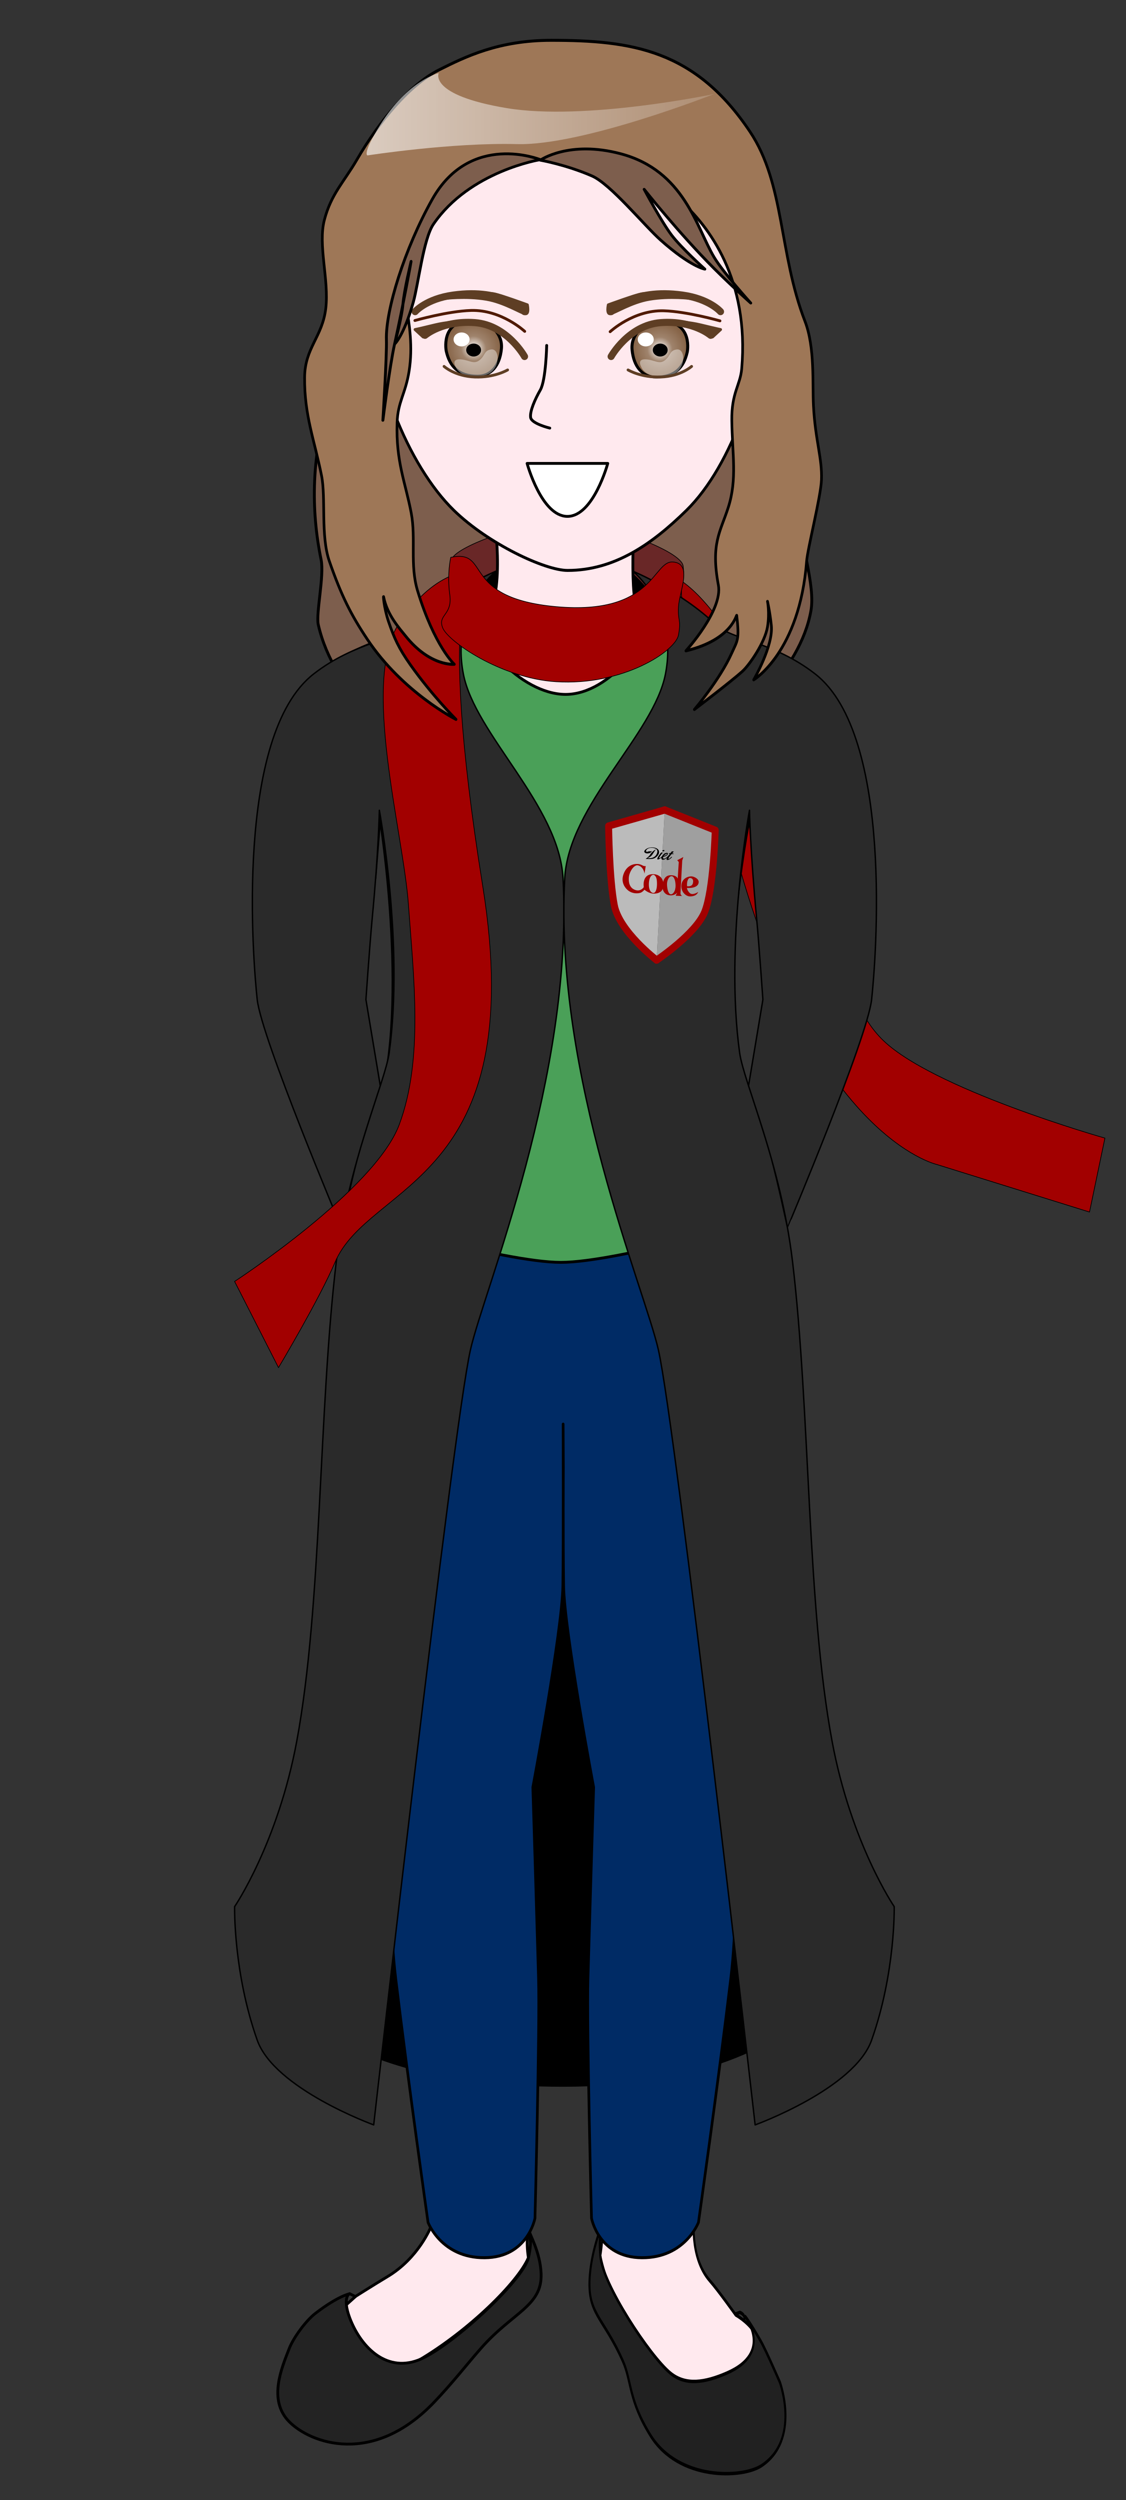 <svg viewBox="0 0 1595 3539" xmlns="http://www.w3.org/2000/svg" xml:space="preserve" style="fill-rule:evenodd;clip-rule:evenodd;stroke-linecap:round;stroke-linejoin:round;stroke-miterlimit:1.5"><rect x="0" y="0" width="1595" height="3539" fill="#333333" stroke="none"/><path style="fill:none" d="M0 0h1080v1973H0z" transform="scale(1.477 1.794)"/><path d="M307 245.038c.837-1.65-16.714 139.484-51.42 244.278-23.586 71.22-23.392 140.693-11.505 200.373 3.865 19.404-6.254 65.45-3.301 78.863C277.321 934.518 533.313 1012 533.313 1012s258.109-113.767 283.25-260.378c5.214-30.405-11.494-80.204-19.603-141.653-8.278-62.734 9.017-111.014-3.301-173.157C775.395 344.668 741 245.038 741 245.038S675.188 99.5 533.313 99.5 307 245.038 307 245.038Z" style="fill:#7d5e4d;stroke:#000;stroke-width:3.36px" transform="matrix(1.212 0 0 1.167 159.03 -12.574)"/><path d="M426.26 808.5S321.417 834.689 389 1256c67.583 421.31-80.957 531-80.957 531L137 1936l-62.177-87s198.692-164.27 233.22-257c34.528-92.73-33.617-189.85-41.022-293-7.405-103.15-13.588-335.566 41.022-417 54.61-81.434 118.217-73.5 118.217-73.5Z" style="fill:#a20000;stroke:#000;stroke-width:1px" transform="matrix(-.915 .403 .403 .915 888.446 -110.876)"/><path d="M395 790.681s-9.15 16.921-5 46.319c4.15 29.398-17.603 27.909-10 47 7.603 19.091 101.961 62.657 160 65 58.039 2.343 169.96-32.24 174-55 4.04-22.76-1.143-18.738 0-40s20.647-61.482-8-63.319c-28.647-1.837-26.673 75.529-164.737 63.319-138.064-12.21-88.265-75.416-146.263-63.319Z" style="fill:#692727;stroke:#000;stroke-width:1.04px" transform="matrix(.977 .061 .059 -.939 217.305 1597.033)"/><path d="M2856 2953c-361 0-445.28-159.8-431.31-250 4.45-28.78 130.1-178.06 154.33-413 51.71-501.34 25.64-1283.16 74.98-1346 72.47-92.284 106.51-170 202-170s129.62 81.166 159 110c29.38 28.834 56.49 46.462 71 71 10.23 17.302.45 834.94 59.52 1341 24.7 211.64 153.61 391.12 153.48 399-.43 26.72-52.98 258-443 258Z" style="stroke:#000;stroke-width:2px" transform="matrix(1 0 0 1 -2058.493 0)"/><path d="m491 3155-7.741 56.92S495.143 3195.56 495 3185c-.143-10.56-4-30-4-30Z" style="fill:#3f3f3f;stroke:#000;stroke-width:4px" transform="matrix(1 0 0 1 257.5 0)"/><path d="M491 3196c-3.852-24.4 0-41 0-41s-13.776-34.96-73-25c-59.224 9.96-65 22-65 22s-17.339 44.51-62 71c-16.077 9.54-53.182 33-53.182 33s-31.672 36.63-11.818 62c20 25.56 88.93 35.46 110 23 71-42 140-110 155-145Z" style="fill:#ffe9ee;stroke:#000;stroke-width:4px" transform="matrix(1 0 0 1 257.5 0)"/><path d="M491 3155s6.788 12.39 0 41c-7.792 32.84-112.032 128.51-156 145-48 18-83-22-97.182-60-10.815-28.98 0-34 0-34s-16.291 2.98-48.818 28c-13 10-30.898 34.09-37 50-10.311 26.89-30.211 72.26 0 103 30.211 30.74 118.453 63.24 205-27 26.565-27.7 47.166-54.48 67-77 44.784-50.85 86.469-59.46 85-105-1-31-16.816-56.49-18-64Z" style="fill:#232323;stroke:#000;stroke-width:4px" transform="matrix(1 0 0 1 257.5 0)"/><path d="m237.818 3247 8.182 4-12.249 11s-1.295-4.51 0-9.28c1.295-4.78 4.067-5.72 4.067-5.72Z" style="fill:#383838;stroke:#000;stroke-width:4px" transform="matrix(1 0 0 1 257.5 0)"/><path d="m491 3155-7.741 56.92S495.143 3195.56 495 3185c-.143-10.56-4-30-4-30Z" style="fill:#3f3f3f;stroke:#000;stroke-width:4px" transform="matrix(-.723 -.047 -.078 1.212 1454.638 -657.16)"/><path d="m234.861 3251.36 11.139 2.61-21.828 20.04s-2.431-11.78-1.136-16.56c1.295-4.77 11.825-6.09 11.825-6.09Z" style="fill:#383838;stroke:#000;stroke-width:4.38px" transform="matrix(-.592 -.038 -.074 1.145 1427.533 -440.458)"/><path d="M491 3196c-3.852-24.4 0-41 0-41s-12.105-19.74-73-25c-68.272-5.9-105.217 12.21-105.217 12.21s5.7 48.27-38.961 74.76c-16.076 9.54-54.364 37.53-54.364 37.53s-92.557 26.14-19.952 63.19C226.799 3331.62 305.7 3353.84 336 3341c75.958-32.18 140-110 155-145Z" style="fill:#ffe9ee;stroke:#000;stroke-width:4px" transform="matrix(-.723 -.047 -.078 1.212 1454.638 -657.16)"/><path d="M491 3155s6.788 12.39 0 41c-7.792 32.84-109.715 113.25-151.905 131.31-30.77 13.18-67.632 8.42-109.829-4.58-88.329-27.2-28.611-67.06-28.611-67.06s-8.258 4.94-33.1 27.18c-11.766 10.53-42.815 46.69-42.815 46.69s-47.903 65.01 25.362 98.37c35.785 16.29 159.603 23.75 220.232-26.58 47.776-39.65 43.745-62.2 63.58-84.72 44.784-50.85 76.555-52.07 75.086-97.61-1-31-16.816-56.49-18-64Z" style="fill:#212121;stroke:#000;stroke-width:4px" transform="matrix(-.723 -.047 -.078 1.212 1454.638 -657.16)"/><path d="M874.417 1686s-180.307 44-299.827 44c-162.074 0-281.59-44-281.59-44s-61.342 54.31-44.138 358S327 2531 327 2531s-27.538 126.4-8 271 51.152 344 51.152 344 21.083 50.37 89.848 50c68.765-.37 80-56 80-56s7.837-268.91 5.608-340c-2.23-71.09-9.03-270-9.03-270s46.565-220.58 47.655-285c1.09-64.42.484-229 .484-229l.336 61s-.606 103.58.484 168c1.09 64.41 47.655 285 47.655 285s-6.8 198.91-9.03 270c-2.229 71.09 5.608 340 5.608 340s11.235 55.62 80 56c68.764.37 89.848-50 89.848-50s31.613-199.4 51.152-344c19.538-144.6-8-271-8-271s60.934-183.31 78.138-487c17.204-303.69-44.138-358-44.138-358" style="fill:#002b65;stroke:#000;stroke-width:4.22px" transform="matrix(.892 0 0 1 276.132 0)"/><path d="M125 1150s-12.023 200.32 0 285 112.818 251 112.818 251L291 1645s-17.136-102-26-139c-6.705-27.99-27.182-83-27.182-83s13.985-72.33 18.182-112c4.156-39.28 7-126 7-126l-138-35Z" style="fill:#ffe9ee;stroke:#000;stroke-width:4px" transform="matrix(1 0 0 1 258.187 -2)"/><path d="M125 1150s-12.023 200.32 0 285 112.818 251 112.818 251L291 1645s-17.136-102-26-139c-6.705-27.99-27.182-83-27.182-83s13.985-72.33 18.182-112c4.156-39.28 7-126 7-126l-138-35Z" style="fill:#ffe9ee;stroke:#000;stroke-width:4px" transform="matrix(-1 0 0 1 1339.465 -2)"/><path d="M533.313 1789c81.015 0 301.313-65 301.313-65s7-21-37-136c-54.573-142.63 3-430 3-430l8 87s10.02 8.25 68.687-9 95.313-53 95.313-53v1s-32.408-167.5-95.313-227c-36.279-34.317-102.488-55.674-167.687-74-90.591-25.463-176.313-108-176.313-108S447.591 857.537 357 883c-65.198 18.326-131.408 39.683-167.687 74C126.409 1016.5 102 1184 102 1184v-1s28.646 35.75 87.313 53 80.687 9 80.687 9l7-87s46.573 287.37-8 430c-44 115-37 136-37 136s220.298 65 301.313 65" style="fill:#4aa058;stroke:#000;stroke-width:4px" transform="matrix(1 0 0 1 261.187 -2)"/><path d="M438 727h200s-9.476 127.386 7 147c21 25-40.555 111-105 111s-136.092-83.723-113-110c29-33 11-148 11-148Z" style="fill:#ffe9ee;stroke:#000;stroke-width:4px" transform="matrix(1 0 0 1 261.187 -2)"/><path d="M2759.31 811.5S2694.8 862.433 2713 957c16.42 85.33 135.54 185.66 141.16 289 15.24 280.54-112.16 583.23-131.16 668-25.54 113.94-137 1097-137 1097s-140.55-50.97-165-120c-34-96-32-189-32-189s61.17-89.8 87.99-234c35.91-193.09 30.8-467.51 56.01-679 16.76-140.64 69.17-253.45 75-296 21.15-154.31-14-343-14-343s-1 57-10 152c-3.55 37.46-9 116-9 116l20.34 122.05s-23.19 69.81-32.38 103.28c-8.84 32.19-22.75 97.53-22.75 97.53S2426.96 1472.47 2421 1418c-5.96-54.47-32-374 80-461 59.36-46.111 118-48 141-70 49.65-47.495 117.31-75.5 117.31-75.5Z" style="fill:#2a2a2a;stroke:#000;stroke-width:2px" transform="matrix(1 0 0 1 -2056.658 -3)"/><path d="M2759.31 811.5S2694.8 862.433 2713 957c16.42 85.33 137.04 185.66 142.66 289 15.24 280.54-113.66 583.23-132.66 668-25.54 113.94-137 1097-137 1097s-140.55-50.97-165-120c-34-96-32-189-32-189s61.17-89.8 87.99-234c35.91-193.09 30.8-467.51 56.01-679 16.76-140.64 69.17-253.45 75-296 21.15-154.31-14-343-14-343s-1 57-10 152c-3.55 37.46-9 116-9 116l20.34 122.05s-23.19 69.81-32.38 103.28c-8.84 32.19-22.75 97.53-22.75 97.53S2426.96 1472.47 2421 1418c-5.96-54.47-32-374 80-461 59.36-46.111 118-48 141-70 49.65-47.495 117.31-75.5 117.31-75.5Z" style="fill:#2a2a2a;stroke:#000;stroke-width:2px" transform="matrix(-1 0 0 1 3655.655 -3)"/><path d="M542 210c169.99 0 303.65 120.71 303.65 312.5 0 109.814-50.063 242.799-120.65 306.5-52.694 47.553-110.342 85-183 85-35 0-122.429-37.873-175-85-71.038-63.681-128.65-196.278-128.65-306.5C238.35 330.71 372.01 210 542 210Z" style="fill:#ffe9ee;stroke:#000;stroke-width:4.16px" transform="matrix(.92 0 0 1 305.324 -106.5)"/><path d="M482.873 741h114.254S576.816 816 540 816s-57.127-75-57.127-75Z" style="fill:#fff;stroke:#000;stroke-width:4px" transform="matrix(1 0 0 1 263.77 -85)"/><path d="M510.618 578s-1 49-9 63c-7.576 13.257-15.078 30.167-13.745 39 1.333 8.833 27.127 15 27.127 15" style="fill:none;stroke:#000;stroke-width:4px" transform="matrix(1 0 0 1 263.77 -89)"/><path d="M404.5 572.641c16.103 2.404 31.228 17.418 29.5 38.715-2 24.644-13.219 38.763-29.5 38.714C381 650 370.319 636.595 366 615c-1-5-6-49 38.5-42.359Z" style="fill:url(#a);stroke:#000;stroke-width:3.72px" transform="matrix(1.148 0 0 1 212.024 -117.697)"/><circle cx="389.865" cy="596.865" r="9.865" style="fill:#fff" transform="matrix(1.148 0 0 1 206.284 -116.36)"/><circle cx="403.888" cy="615.843" r="9.157" transform="matrix(1.148 0 0 1 207.252 -120.314)"/><path d="M379 635s-5.254-10.683 5.865-10c11.119.683 16.663 7.933 24.023 1 7.359-6.933 5.239-13.495 14.112-14.985 12-2.015 11.613 31.797-8 36.52C384 655 379 635 379 635Z" style="fill:#fff;fill-opacity:.4" transform="matrix(1.148 0 0 1 210.024 -116.314)"/><path d="M330 591s24.79-21.361 70.5-18c45.71 3.361 70.5 48 70.5 48" style="fill:none;stroke:#5e3e24;stroke-width:10px" transform="matrix(1 0 0 1 272.024 -116.314)"/><path d="M357 635s15.285 13.952 43.5 15 46.5-10 46.5-10" style="fill:none;stroke:#5e3e24;stroke-width:4px" transform="matrix(1 0 0 1 272.024 -116.314)"/><path d="M279 557.5s15.676-18.177 54-23.5c72-10 101 23.5 101 23.5" style="fill:none;stroke:#5e3e24;stroke-width:10px" transform="matrix(1 0 0 1 309.024 -116.314)"/><path d="M1471.44 453.5s46.73-13.32 79.56-14.263c43-1.237 76 29.618 76 29.618" style="fill:none;stroke:#4f1900;stroke-width:4px" transform="matrix(1 0 0 1 -883.731 .236)"/><path d="m330 592-11-10s3.443-.572 27.097-6.229c31.935-7.637 62.903-3.13 62.903-3.13s-33.573-4.198-50.323 3.13C342.677 582.771 330 592 330 592Z" style="fill:#5e3e24;stroke:#5e3e24;stroke-width:3.84px" transform="matrix(1.033 0 0 1.048 258.39 -143.435)"/><path d="M357 539s57.122-8.977 70-6.864c9.785 1.606 48 15.682 48 15.682s2.99 13.665-3 12.682c-5.922-.972-29.942-16.244-55-20.5-29.431-4.998-60-1-60-1Z" style="fill:#5e3e24;stroke:#5e3e24;stroke-width:4px" transform="matrix(1 0 0 1 272.024 -116.314)"/><path d="M404.5 572.641c16.103 2.404 31.228 17.418 29.5 38.715-2 24.644-13.219 38.763-29.5 38.714C381 650 370.319 636.595 366 615c-1-5-6-49 38.5-42.359Z" style="fill:url(#b);stroke:#000;stroke-width:3.72px" transform="matrix(-1.148 0 0 1 1393.578 -116.315)"/><circle cx="389.865" cy="596.865" r="9.865" style="fill:#fff" transform="matrix(1.148 0 0 1 467.149 -116.36)"/><circle cx="403.888" cy="615.843" r="9.157" transform="matrix(1.148 0 0 1 471.56 -120.314)"/><path d="M379 635s-5.254-10.683 5.865-10c11.119.683 16.663 7.933 24.023 1 7.359-6.933 5.239-13.495 14.112-14.985 12-2.015 11.613 31.797-8 36.52C384 655 379 635 379 635Z" style="fill:#fff;fill-opacity:.42" transform="matrix(1.148 0 0 1 472.89 -116.314)"/><path d="M330 591s24.79-21.361 70.5-18c45.71 3.361 70.5 48 70.5 48" style="fill:none;stroke:#5e3e24;stroke-width:10px" transform="matrix(-1 0 0 1 1336.646 -116.314)"/><path d="M357 635s15.285 13.952 43.5 15 46.5-10 46.5-10" style="fill:none;stroke:#5e3e24;stroke-width:4px" transform="matrix(-1 0 0 1 1336.646 -116.314)"/><path d="M279 557.5s15.676-18.177 54-23.5c72-10 101 23.5 101 23.5" style="fill:none;stroke:#5e3e24;stroke-width:10px" transform="matrix(-1 0 0 1 1299.646 -116.314)"/><path d="M1471.44 453.5s46.73-13.32 79.56-14.263c43-1.237 76 29.618 76 29.618" style="fill:none;stroke:#4f1900;stroke-width:4px" transform="matrix(-1 0 0 1 2491.274 .709)"/><path d="m330 592-11-10s3.443-.572 27.097-6.229c31.935-7.637 62.903-3.13 62.903-3.13s-33.573-4.198-50.323 3.13C342.677 582.771 330 592 330 592Z" style="fill:#5e3e24;stroke:#5e3e24;stroke-width:3.84px" transform="matrix(-1.033 0 0 1.048 1350.279 -143.435)"/><path d="M357 539s57.122-8.977 70-6.864c9.785 1.606 48 15.682 48 15.682s2.99 13.665-3 12.682c-5.922-.972-29.942-16.244-55-20.5-29.431-4.998-60-1-60-1Z" style="fill:#5e3e24;stroke:#5e3e24;stroke-width:4px" transform="matrix(-1 0 0 1 1336.646 -116.314)"/><path d="M416 808.5s-57.323 24.189 10.26 445.5c67.583 421.31-161.05 419.33-209.26 533-22.012 51.9-80 149-80 149l-62.177-122s198.692-129.27 233.22-222c34.528-92.73 20.362-208.85 12.957-312-7.405-103.15-67.567-316.566-12.957-398C362.653 800.566 416 808.5 416 808.5Z" style="fill:#a20000;stroke:#000;stroke-width:1px" transform="matrix(1 0 0 1 257.5 0)"/><path d="M773.345 783.87c13.248-37.234 5.783-70.125 5.14-114.033-.534-36.386 12.335-46.355 14.391-67.678 11.326-117.473-47.968-187.795-90.459-221.577-88.565-70.412-244.65-50.063-244.65-50.063s-110.186 31.876-152.136 121.45c-17.862 38.139 14.291 89.119 3.084 152.971-5.295 30.165-16.413 40.168-17.475 67.678-1.969 51.02 12.267 78.975 20.559 118.669 7.047 33.737-2.185 68.152 9.251 101.981 24.633 72.864 53.453 96.418 53.453 96.418s-35.094 3.315-70.928-37.084c-8.223-9.271-26.609-27.284-31.866-50.99-1.028-4.636-.03 13.476 7.196 32.448 7.961 20.906 14.391 34.303 31.866 56.553C342.29 1030.75 377 1062 377 1062s-77.363-35.19-128.869-104.762c-23.864-32.237-38.099-57.48-55.574-102.908-12.767-33.189-4.855-82.812-11.339-112.179-10.318-46.739-25.143-78.899-24.639-128.867.396-39.198 25.899-52.834 30.839-90.666 4.874-37.329-11.66-82.827-2.056-115.933 9.941-34.271 28.495-49.72 47.285-78.948C265.807 276.16 310.426 228.806 352 210c38.95-17.619 87.264-38.942 163.331-38.942 117.204 0 209.787 12.14 289.669 119.942 50.58 68.259 41.794 159.48 79.986 248.58 14.7 34.292 10.719 81.766 12.388 110.788 2.616 45.517 12.871 68.844 11.659 97.345-.937 22.053-20.165 90.079-21.586 106.617-10.28 119.596-77.096 155.75-77.096 155.75s28.782-44.498 25.699-71.384c-2.049-17.857-5.589-31.522-5.589-31.522s3.311 14.937 0 33.376c-3.663 20.396-26.278 50.063-36.557 58.407C776.514 1013.07 724 1049 724 1049s37.01-38.92 54.485-74.147c8.15-16.432 11.307-16.688 7.195-49.137-.408-3.223-5.139 31.522-74.012 46.355 0 0 54.074-53.382 47.286-86.22-11.308-54.699 2.883-69.637 14.391-101.981Z" style="fill:#9e7757;stroke:#000;stroke-width:3.89px" transform="matrix(.973 0 0 1.079 279.134 -127.509)"/><path d="M501.618 315.736s36.069 6.264 73.069 22.302c26.329 11.412 73.766 69.825 97.5 90.962 42.665 37.997 62.5 41 62.5 41s-33.439-30.181-47-48c-14.333-18.833-39-65-39-65s50 63 99 112c26.019 26.019 52 49 52 49s-38.9-42.991-52-65c-25-42-42-122.264-132-146.264-73.522-19.606-114.069 9-114.069 9Z" style="fill:#7d5e4d;stroke:#000;stroke-width:4px" transform="matrix(1 0 0 1 263.77 -89)"/><path d="M372.985 348.006s104.871-50.642 201.702-9.968c26.447 11.109 73.766 69.825 97.5 90.962 42.665 37.997 62.5 41 62.5 41s-33.439-30.181-47-48c-14.333-18.833-49.826-52.824-49.826-52.824S685.687 421 734.687 470c26.019 26.019 84.075 95.908 84.075 95.908s-64.088-87.832-77.188-109.841c-25-42-106.195-110.962-188.069-154.278-112.186-59.351-180.52 46.217-180.52 46.217Z" style="fill:#7d5e4d;stroke:#000;stroke-width:4.67px" transform="matrix(-.728 .488 .466 .695 874.71 -197.874)"/><path d="M351 99.5s-43 9.5-83 73.5c-26.073 41.716-17.937 43-17.937 43s119.1-18.454 211.937-16c92.837 2.454 279-70.888 279-70.888S557.924 167.581 447 149s-96-49.5-96-49.5Z" style="fill:url(#c)" transform="matrix(1 0 0 1 270.457 4)"/><path d="m3009 1147 62 24s-2 71-13 97c-11.11 26.27-59 57-59 57" style="fill:#9f9f9f;stroke:#a20000;stroke-width:8.52px" transform="matrix(1.153 0 0 1.194 -2527.717 -222.952)"/><path d="M2999 1325s-45.75-33.76-52-65c-6.25-31.24-7-94-7-94l69-19" style="fill:#bbb;stroke:#a20000;stroke-width:8.52px" transform="matrix(1.153 0 0 1.194 -2527.717 -222.952)"/><path d="M923.444 1204.56s-.985.722-2.744.586c-1.725-.134-1.415-.092-1.415-.092s-3.529 1.665-4.147.039c-.618-1.626 3.198-6.313 11.16-4.509 5.226 1.183 5.194 4.387 4.662 6.378-2.635 9.838-14.026 7.802-14.026 7.802s4.799-1.222 7.312-5.29c2.084-3.385 4.894-7.173 4.894-7.173s-5.312 2.425-8.5 7.89c-1.346 2.315-6.071 5.635-6.071 5.635s7.943.87 11.574-.538c3.63-1.396 6.88-4.99 7.349-7.955 1.008-6.39-6.604-8.725-13.506-7.443-3.568.658-8.238 3.814-7.213 6.264.584 1.397 3.326 2.582 6.843 1.586 3.14-.886 3.828-3.18 3.828-3.18ZM938.941 1206.89s-5.975 7.1-5.052 7.966c.473.446 2.534-1.41 3.467-2.458.934-1.06 2.96-4.006 4.509-4.469 1.549-.474 4.542-1.62 4.128.965-.425 2.572-5.704 3.934-6.017 3.964-.301.019-.887.835-.852 1.47.025.624.385 1.23 1.996 1.119 2.805-.211 7.806-6.78 7.806-6.78l-1.668-.108.625-.897 1.669.095 2.3-2.68 2.636.377-2.44 2.684 2.31.191-.68.859-2.24-.223s-5.263 5.645-4.512 6.717c.751 1.083 3.976-2.68 3.976-2.68l1.24.118s-4.266 5.128-7.462 4.216c-1.024-.285-.042-2.909-.042-2.909s-3.955 3.376-6.52 2.56c-1.647-.525-1.232-2.905-1.232-2.905s-5.134 4.062-5.766 2.052c-.644-1.999 5.403-9.358 5.403-9.358l2.418.114Zm.883 4.919s5.183-1.296 4.871-2.821c-.3-1.525-4.871 2.82-4.871 2.82ZM940.476 1204.956s.965-.58.653-1.22c-.313-.627-2.052-.499-2.602.08-.55.59-.343 1.033-.068 1.276.288.232 1.577.102 2.017-.136Z"/><path d="M3010 1203s3.27-.38 6-4-2-10-2-10 5.44.97 5.83 10c.17 4-3.83 11-12.35 11-8.54 0-11.48-8-11.48-12 0-2.46 2-9 6.41-9 8.09 0 7.59 14 7.59 14Zm-2.08 0s.89-6.11-3.92-7c-4.81-.89-5.74 1.58-6 3.5-.26 1.92 2.15 3.04 4.41 3.5 2.27.46 5.51 0 5.51 0Z" style="fill:#a20000" transform="matrix(-.063 1.193 -1.151 -.066 2547.366 -2254.58)"/><path d="m2999.62 1214.56-19.84-.18-2.02 1.89-4.18-7.03 4.2 1.1s35.03.12 39.21-.01c1.49-.04 2.84-1.92 2.84-1.92l.07 7.53-3.99-1.64s3.78 2.11 3.91 7.91c.17 8-7.12 10.69-12.83 9.96-8.88-1.14-10.93-5.05-11.04-9.8-.16-6.85 3.67-7.81 3.67-7.81Zm-2.54 7.52c.19 3.15 5.44 5.28 10.23 4.85 4.8-.42 10.87-1.98 11.19-4.93.26-2.47-3.54-5.73-10.6-5.3-5.79.35-11.01 2.29-10.82 5.38Z" style="fill:#a20000" transform="matrix(-.063 1.193 -1.188 -.068 2591.886 -2252.051)"/><path d="m2987 1255 9 1s-8.49 1.55-9.41 8.76c-.62 4.79 8.38 10.24 15.41 10.24 10 0 13-5 14-9 1.68-6.7-4-10-4-10s-4 1-8 0c-7.14-1.79-8.03-7.72-8-12 .03-4.28 2.8-12 13-12 8 0 10 7.07 10 12 0 6-4 11-4 11s3.16 2.42 4 5c.84 2.58 2 9-2 15-2.77 4.16-9.08 9.35-18 7-10.95-2.88-14.01-11.16-14-17 0-4.29 2-6.53 2-8v-2Zm10-11c-1 2 1 6 10 6 9.05 0 12-4 11-7-.55-1.65-3.91-3.21-10-3-6.09.21-9.66 1.32-11 4Z" style="fill:#a20000" transform="matrix(-.063 1.193 -1.151 -.066 2547.366 -2254.58)"/><path d="M391.436 784.151S385.85 807.602 390 837c4.15 29.398-17.603 27.909-10 47 7.603 19.091 82.39 71.151 160.39 76.151C635.217 966.229 709.96 916.76 714 894c4.04-22.76-1.143-18.738 0-40s20.647-61.482-8-63.319c-28.647-1.837-26.673 75.529-164.737 63.319-138.064-12.21-91.829-81.947-149.827-69.849Z" style="fill:#a20000;stroke:#000;stroke-width:1px" transform="matrix(1 0 0 1 247.11 4.85)"/><defs><radialGradient id="a" cx="0" cy="0" r="1" gradientUnits="userSpaceOnUse" gradientTransform="matrix(34.404 0 0 39.055 399.731 611.015)"><stop offset="0" style="stop-color:white;stop-opacity:1"/><stop offset=".45" style="stop-color:#9f836c;stop-opacity:1"/><stop offset="1" style="stop-color:#856245;stop-opacity:1"/></radialGradient><radialGradient id="b" cx="0" cy="0" r="1" gradientUnits="userSpaceOnUse" gradientTransform="matrix(34.404 0 0 39.055 399.731 611.015)"><stop offset="0" style="stop-color:white;stop-opacity:1"/><stop offset=".45" style="stop-color:#9f836c;stop-opacity:1"/><stop offset="1" style="stop-color:#856245;stop-opacity:1"/></radialGradient><linearGradient id="c" x1="0" y1="0" x2="1" y2="0" gradientUnits="userSpaceOnUse" gradientTransform="matrix(491.233 0 0 145.538 249.767 172.269)"><stop offset="0" style="stop-color:white;stop-opacity:.62"/><stop offset="1" style="stop-color:white;stop-opacity:.17"/></linearGradient></defs></svg>